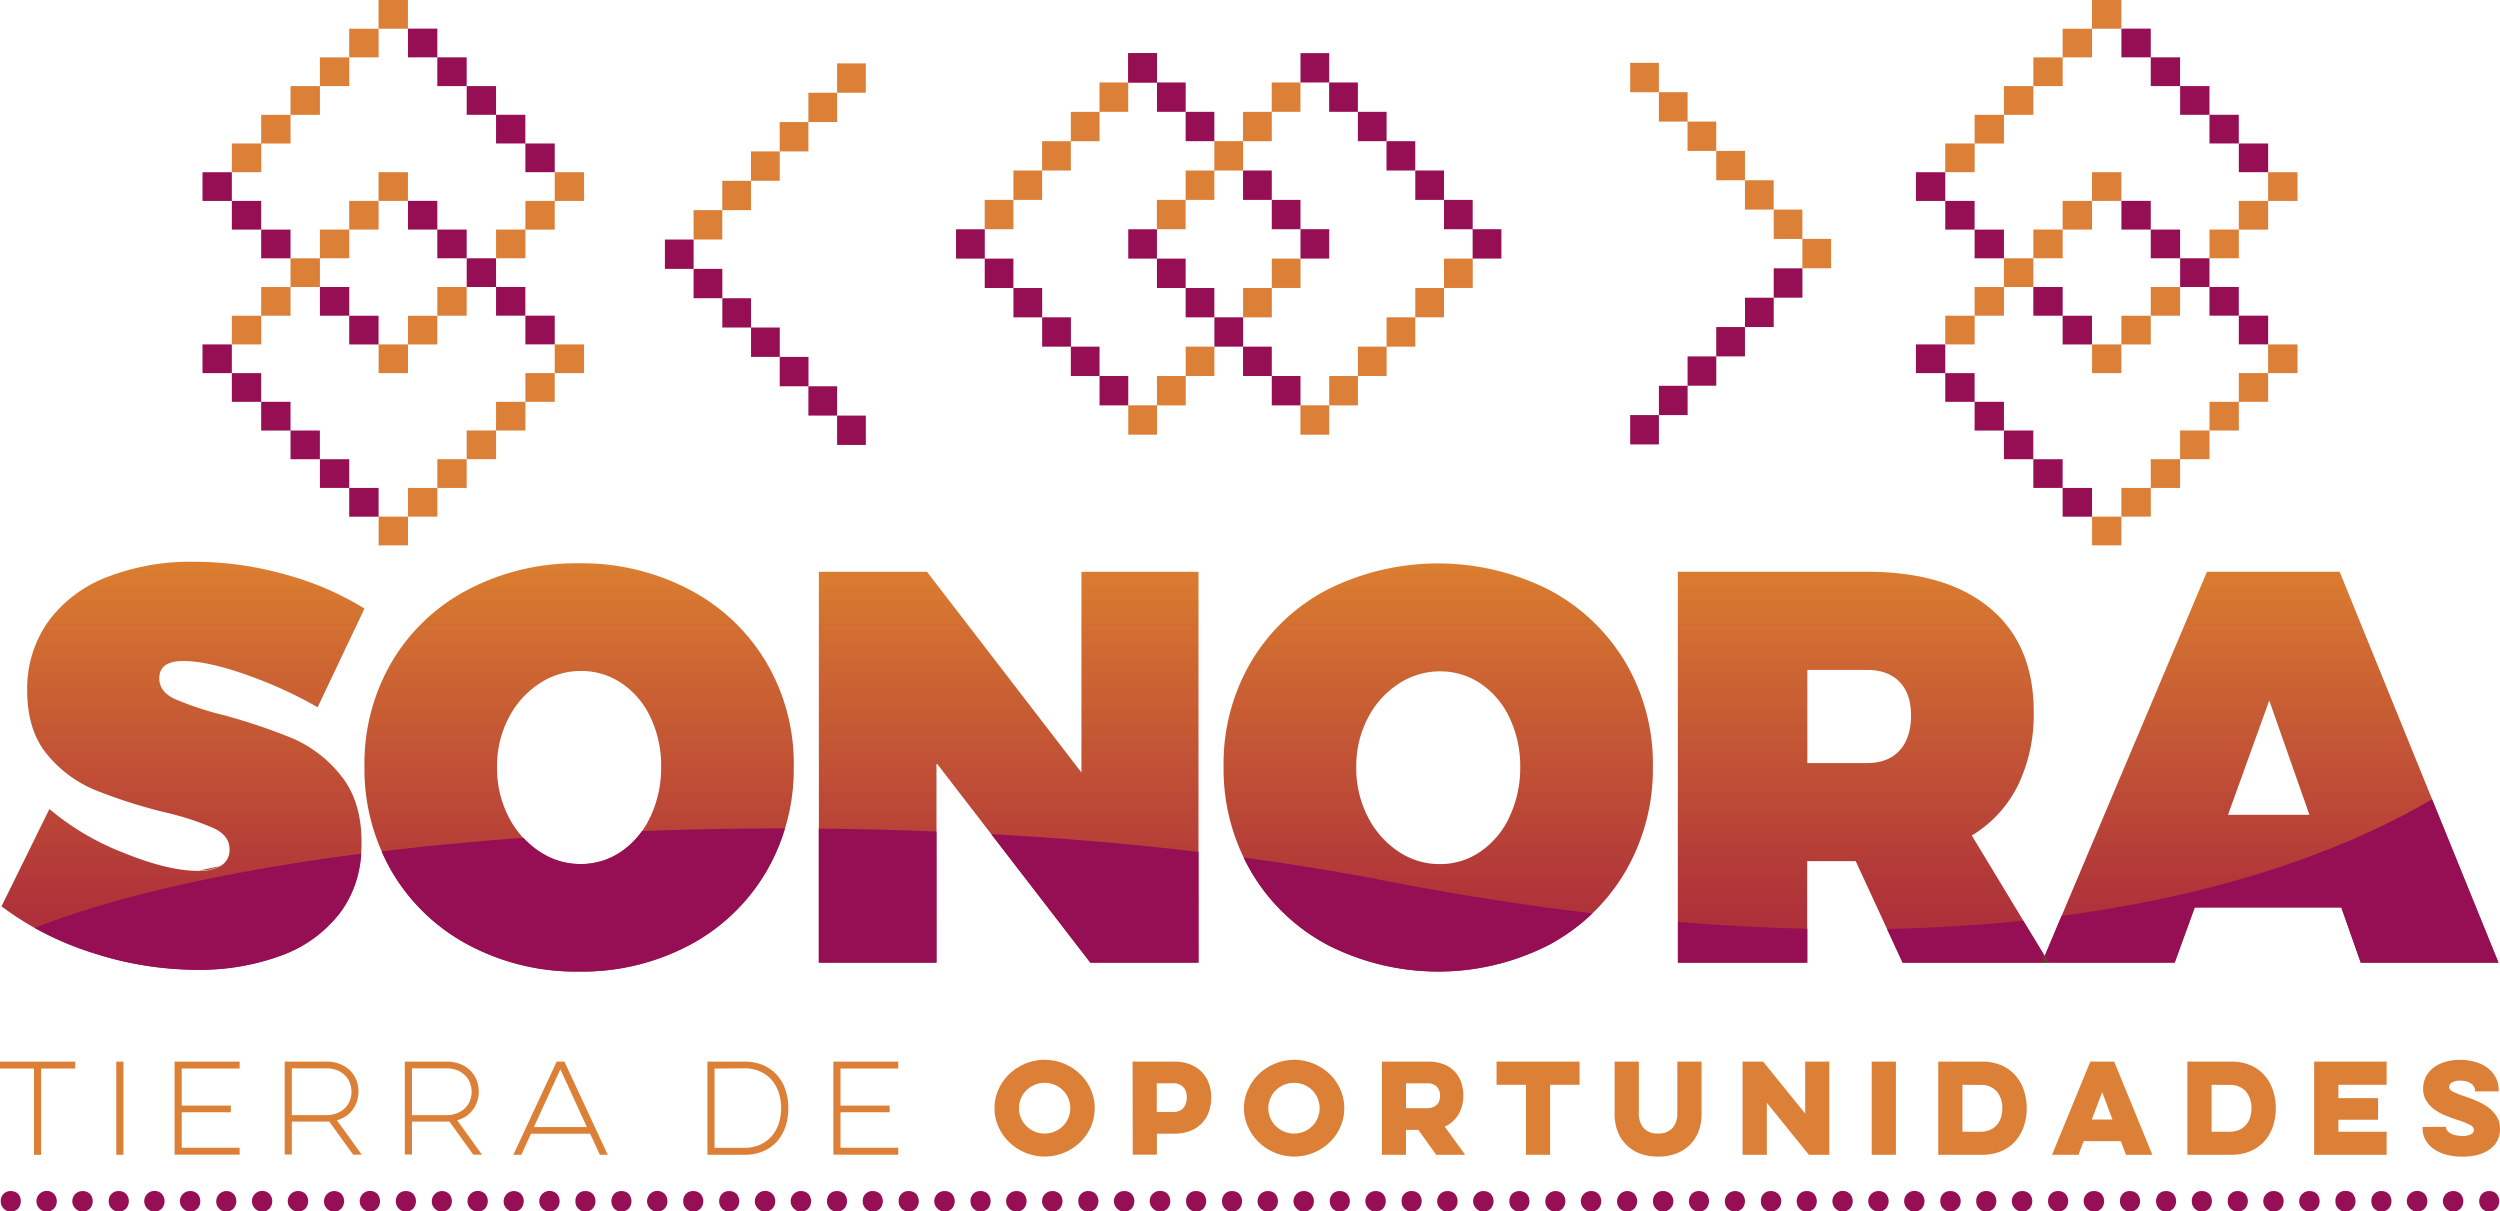 <svg id="Img" xmlns="http://www.w3.org/2000/svg" xmlns:xlink="http://www.w3.org/1999/xlink" viewBox="0 0 594.7 288.17"><defs><style>.cls-1{fill:#5c3f2e;}.cls-2{fill:url(#Degradado_sin_nombre_10);}.cls-3{fill:url(#Degradado_sin_nombre_24);}.cls-4{fill:url(#Degradado_sin_nombre_24-2);}.cls-5{fill:url(#Degradado_sin_nombre_24-3);}.cls-6{fill:url(#Degradado_sin_nombre_24-4);}.cls-7{fill:url(#Degradado_sin_nombre_24-5);}.cls-8{fill:url(#Degradado_sin_nombre_24-6);}.cls-9{fill:#b11219;}.cls-10{fill:#dc7f37;}.cls-11{fill:#960e53;}.cls-12{fill:#9f5029;}</style><linearGradient id="Degradado_sin_nombre_10" x1="486.54" y1="234.81" x2="486.54" y2="129.51" gradientUnits="userSpaceOnUse"><stop offset="0" stop-color="#9f5029"/><stop offset="0.19" stop-color="#a55629" stop-opacity="0.99"/><stop offset="0.43" stop-color="#b56829" stop-opacity="0.98"/><stop offset="0.68" stop-color="#d18629" stop-opacity="0.95"/><stop offset="0.95" stop-color="#f7af29" stop-opacity="0.91"/><stop offset="1" stop-color="#ffb729" stop-opacity="0.9"/></linearGradient><linearGradient id="Degradado_sin_nombre_24" x1="239.95" y1="237.6" x2="239.95" y2="132.31" gradientUnits="userSpaceOnUse"><stop offset="0" stop-color="#a6243c"/><stop offset="0.26" stop-color="#b03335" stop-opacity="0.98"/><stop offset="0.75" stop-color="#c95a23" stop-opacity="0.93"/><stop offset="1" stop-color="#d87218" stop-opacity="0.9"/></linearGradient><linearGradient id="Degradado_sin_nombre_24-2" x1="342.13" y1="237.6" x2="342.13" y2="132.31" xlink:href="#Degradado_sin_nombre_24"/><linearGradient id="Degradado_sin_nombre_24-3" x1="442.77" y1="237.6" x2="442.77" y2="132.31" xlink:href="#Degradado_sin_nombre_24"/><linearGradient id="Degradado_sin_nombre_24-4" x1="43.53" y1="237.6" x2="43.53" y2="132.31" xlink:href="#Degradado_sin_nombre_24"/><linearGradient id="Degradado_sin_nombre_24-5" x1="137.76" y1="237.6" x2="137.76" y2="132.31" xlink:href="#Degradado_sin_nombre_24"/><linearGradient id="Degradado_sin_nombre_24-6" x1="540.36" y1="237.6" x2="540.36" y2="132.31" xlink:href="#Degradado_sin_nombre_24"/></defs><polygon class="cls-1" points="485.72 228.99 487.35 228.99 486.39 227.4 485.72 228.99"/><polygon class="cls-2" points="485.72 228.99 487.35 228.99 486.39 227.4 485.72 228.99"/><polygon class="cls-3" points="257.25 183.76 220.51 136.02 194.79 136.02 194.79 228.99 222.77 228.99 222.77 181.51 259.37 228.99 285.1 228.99 285.1 136.02 257.25 136.02 257.25 183.76"/><path class="cls-4" d="M368.39,140.26a58.71,58.71,0,0,0-52.52-.06,45.39,45.39,0,0,0-18.23,17.17,47.61,47.61,0,0,0-6.57,24.93,48.32,48.32,0,0,0,6.57,25.07,46.11,46.11,0,0,0,18.23,17.44,57.88,57.88,0,0,0,52.52,0,46.24,46.24,0,0,0,18.23-17.44,48.42,48.42,0,0,0,6.57-25.07,47.47,47.47,0,0,0-6.57-24.8A46.1,46.1,0,0,0,368.39,140.26Zm-9.29,54a20.35,20.35,0,0,1-6.89,8.29,16.82,16.82,0,0,1-9.68,3,17.47,17.47,0,0,1-9.89-3,21.71,21.71,0,0,1-7.29-8.29,25.1,25.1,0,0,1-2.72-11.73,24.68,24.68,0,0,1,2.72-11.67,21.38,21.38,0,0,1,7.29-8.16,17.78,17.78,0,0,1,9.89-3,17.13,17.13,0,0,1,9.68,2.91,20,20,0,0,1,6.89,8.16,26.71,26.71,0,0,1,2.53,11.74A27.17,27.17,0,0,1,359.1,194.24Z"/><path class="cls-5" d="M469.05,198.75A28.92,28.92,0,0,0,480,186.88a38.68,38.68,0,0,0,3.78-17.57q0-15.92-10.35-24.6T444.12,136h-45v93h30.78V204.85h11.53L452.6,229h33.12l.67-1.59Zm-17.18-20.23q-2.72,3-7.75,3H429.93V159.36h14.19q5,0,7.75,2.85t2.72,8C454.59,173.77,453.68,176.54,451.87,178.52Z"/><path class="cls-6" d="M69.66,175.67a141.51,141.51,0,0,0-16.51-5.57,73.68,73.68,0,0,1-11.61-3.84q-3.65-1.72-3.65-4.91,0-4.11,5.71-4.11t15.12,3.31a103,103,0,0,1,16.84,7.69L86.7,144.77a71,71,0,0,0-18.76-8.09,79.76,79.76,0,0,0-21.69-3.05,54.8,54.8,0,0,0-20.95,3.71A30.91,30.91,0,0,0,11.37,148a27.49,27.49,0,0,0-4.9,16.25q0,9.54,4.77,15.25a29.18,29.18,0,0,0,11.34,8.42A124.27,124.27,0,0,0,39,193.18,67.75,67.75,0,0,1,50.83,197c2.52,1.19,3.77,2.85,3.77,5a4.3,4.3,0,0,1-2,3.91,10,10,0,0,1-5.44,1.26q-7.17,0-17.77-4.31a62.31,62.31,0,0,1-17.64-10.41L.36,215.6a71.38,71.38,0,0,0,21.69,11.07,80.74,80.74,0,0,0,24.86,4,56.15,56.15,0,0,0,19.76-3.31A30.88,30.88,0,0,0,80.8,217.25Q86,210.43,86,200.34q0-9.81-4.91-15.85A29.72,29.72,0,0,0,69.66,175.67Z"/><path class="cls-7" d="M164,140.26A55,55,0,0,0,137.76,134a55.22,55.22,0,0,0-26.26,6.17,45.55,45.55,0,0,0-18.24,17.17A47.8,47.8,0,0,0,86.7,182.3a48.5,48.5,0,0,0,6.56,25.07,46.26,46.26,0,0,0,18.24,17.44,54.37,54.37,0,0,0,26.26,6.3,54.43,54.43,0,0,0,26.26-6.3,46.17,46.17,0,0,0,18.23-17.44,48.42,48.42,0,0,0,6.57-25.07,47.47,47.47,0,0,0-6.57-24.8A46,46,0,0,0,164,140.26Zm-9.28,54a20.37,20.37,0,0,1-6.9,8.29,16.82,16.82,0,0,1-9.68,3,17.41,17.41,0,0,1-9.88-3,21.65,21.65,0,0,1-7.3-8.29,25.1,25.1,0,0,1-2.72-11.73A24.68,24.68,0,0,1,121,170.77a21.33,21.33,0,0,1,7.3-8.16,17.73,17.73,0,0,1,9.88-3,17.13,17.13,0,0,1,9.68,2.91,20,20,0,0,1,6.9,8.16,26.85,26.85,0,0,1,2.51,11.74A27.3,27.3,0,0,1,154.74,194.24Z"/><path class="cls-8" d="M525,136,486.39,227.4l1,1.59h29.94l4.77-13.13h34.88L561.58,229h32.76l-37.79-93Zm5,57.82,9.81-27.19,9.55,27.19Z"/><rect class="cls-9" x="268.38" y="12.64" width="6.83" height="6.98"/><polygon class="cls-10" points="83.08 13.65 90.06 13.65 90.06 6.83 97.04 6.83 97.04 0 90.05 0 90.05 6.83 83.07 6.83 83.07 13.65 76.1 13.65 76.1 20.48 83.08 20.48 83.08 13.65"/><polygon class="cls-10" points="62.14 34.14 69.11 34.14 69.11 27.32 76.1 27.32 76.1 20.48 69.11 20.48 69.11 27.31 62.13 27.31 62.13 34.13 55.15 34.13 55.15 40.96 62.14 40.96 62.14 34.14"/><rect class="cls-10" x="97.05" y="75.11" width="6.98" height="6.83"/><rect class="cls-10" x="104.03" y="68.27" width="6.98" height="6.83"/><polygon class="cls-10" points="131.96 47.79 124.98 47.79 124.98 54.61 118 54.61 118 61.44 124.98 61.44 124.98 54.62 131.96 54.62 131.96 47.8 138.94 47.8 138.94 40.97 131.96 40.97 131.96 47.79"/><rect class="cls-10" x="90.07" y="81.93" width="6.98" height="6.83"/><rect class="cls-10" x="76.1" y="54.61" width="6.98" height="6.83"/><polygon class="cls-10" points="69.11 68.28 62.13 68.28 62.13 75.1 69.11 75.1 69.11 68.28 76.1 68.28 76.1 61.45 69.11 61.45 69.11 68.28"/><rect class="cls-10" x="55.15" y="75.1" width="6.99" height="6.83"/><polygon class="cls-10" points="97.04 47.79 97.04 40.96 90.05 40.96 90.05 47.79 83.07 47.79 83.07 54.61 90.06 54.61 90.06 47.79 97.04 47.79"/><polygon class="cls-10" points="104.03 116.07 97.05 116.07 97.05 122.9 104.04 122.9 104.04 116.07 111.01 116.07 111.01 109.24 104.03 109.24 104.03 116.07"/><polygon class="cls-10" points="131.96 88.75 124.98 88.75 124.98 95.58 118 95.58 118 102.4 111.01 102.4 111.01 109.23 118 109.23 118 102.41 124.98 102.41 124.98 95.58 131.96 95.58 131.96 88.76 138.94 88.76 138.94 81.93 131.96 81.93 131.96 88.75"/><rect class="cls-10" x="90.07" y="122.89" width="6.98" height="6.84"/><polygon class="cls-10" points="490.67 13.65 497.65 13.65 497.65 6.83 504.63 6.83 504.63 0 497.64 0 497.64 6.83 490.66 6.83 490.66 13.65 483.69 13.65 483.69 20.48 490.67 20.48 490.67 13.65"/><polygon class="cls-10" points="469.73 34.14 476.7 34.14 476.7 27.32 483.69 27.32 483.69 20.48 476.7 20.48 476.7 27.31 469.72 27.31 469.72 34.13 462.74 34.13 462.74 40.96 469.73 40.96 469.73 34.14"/><rect class="cls-10" x="504.64" y="75.11" width="6.98" height="6.83"/><rect class="cls-10" x="511.62" y="68.27" width="6.98" height="6.83"/><polygon class="cls-10" points="539.54 40.97 539.54 47.79 532.57 47.79 532.57 54.61 525.59 54.61 525.59 61.44 532.57 61.44 532.57 54.62 539.54 54.62 539.54 47.8 546.53 47.8 546.53 40.97 539.54 40.97"/><rect class="cls-10" x="497.66" y="81.93" width="6.98" height="6.83"/><rect class="cls-10" x="483.69" y="54.61" width="6.98" height="6.83"/><polygon class="cls-10" points="476.7 68.28 469.72 68.28 469.72 75.1 476.7 75.1 476.7 68.28 483.69 68.28 483.69 61.45 476.7 61.45 476.7 68.28"/><rect class="cls-10" x="462.74" y="75.1" width="6.99" height="6.83"/><polygon class="cls-10" points="504.63 47.79 504.63 40.96 497.64 40.96 497.64 47.79 490.66 47.79 490.66 54.61 497.65 54.61 497.65 47.79 504.63 47.79"/><polygon class="cls-10" points="511.62 116.07 504.64 116.07 504.64 122.9 511.63 122.9 511.63 116.07 518.6 116.07 518.6 109.24 511.62 109.24 511.62 116.07"/><polygon class="cls-10" points="539.54 88.75 532.57 88.75 532.57 95.58 525.59 95.58 525.59 102.4 518.6 102.4 518.6 109.23 525.59 109.23 525.59 102.41 532.57 102.41 532.57 95.58 539.54 95.58 539.54 88.76 546.53 88.76 546.53 81.93 539.54 81.93 539.54 88.75"/><rect class="cls-10" x="497.66" y="122.89" width="6.98" height="6.84"/><rect class="cls-10" x="164.99" y="49.99" width="6.83" height="6.98"/><rect class="cls-10" x="171.82" y="43.01" width="6.83" height="6.98"/><rect class="cls-10" x="185.47" y="29.04" width="6.83" height="6.98"/><rect class="cls-10" x="178.65" y="36.02" width="6.83" height="6.98"/><polygon class="cls-10" points="199.13 22.06 192.3 22.06 192.3 29.03 199.13 29.03 199.13 22.06 205.96 22.06 205.96 15.08 199.13 15.08 199.13 22.06"/><polygon class="cls-10" points="428.75 49.86 421.93 49.86 421.93 56.84 428.75 56.84 428.75 63.82 435.58 63.82 435.58 56.83 428.75 56.83 428.75 49.86"/><polygon class="cls-10" points="415.09 35.9 408.26 35.9 408.26 28.92 401.44 28.92 401.44 21.93 394.62 21.93 394.62 14.95 387.79 14.95 387.79 21.94 394.62 21.94 394.62 28.92 401.43 28.92 401.43 35.9 408.26 35.9 408.26 42.88 415.09 42.88 415.09 49.86 421.92 49.86 421.92 42.88 415.09 42.88 415.09 35.9"/><rect class="cls-10" x="234.24" y="47.55" width="6.83" height="6.98"/><rect class="cls-10" x="254.73" y="26.61" width="6.83" height="6.98"/><polygon class="cls-10" points="247.9 40.56 241.07 40.56 241.07 47.55 247.9 47.55 247.9 40.56 254.73 40.56 254.73 33.59 247.9 33.59 247.9 40.56"/><rect class="cls-10" x="261.55" y="19.62" width="6.83" height="6.98"/><rect class="cls-10" x="302.54" y="61.52" width="6.83" height="6.98"/><rect class="cls-10" x="295.71" y="68.51" width="6.83" height="6.98"/><rect class="cls-10" x="282.05" y="82.46" width="6.83" height="6.98"/><polygon class="cls-10" points="275.22 96.43 275.21 96.43 275.21 96.42 268.39 96.42 268.39 103.4 268.4 103.4 275.21 103.4 275.23 103.4 275.23 96.43 282.06 96.43 282.06 89.45 275.22 89.45 275.22 96.43"/><rect class="cls-10" x="275.2" y="47.55" width="6.83" height="6.98"/><polygon class="cls-10" points="302.53 33.59 302.53 26.61 295.69 26.61 295.69 33.58 288.87 33.58 288.87 33.59 288.87 40.56 282.04 40.56 282.04 47.55 288.87 47.55 288.87 40.56 295.7 40.56 295.7 33.59 295.7 33.59 302.53 33.59"/><rect class="cls-10" x="302.52" y="19.62" width="6.83" height="6.98"/><rect class="cls-10" x="343.5" y="61.52" width="6.83" height="6.98"/><polygon class="cls-10" points="336.67 75.48 329.84 75.48 329.84 82.46 323.01 82.46 323.01 89.44 329.85 89.44 329.85 82.46 336.67 82.46 336.67 75.48 343.5 75.48 343.5 68.51 336.67 68.51 336.67 75.48"/><polygon class="cls-10" points="316.19 96.43 316.18 96.43 316.18 96.42 309.35 96.42 309.35 103.4 309.36 103.4 316.18 103.4 316.2 103.4 316.2 96.43 323.02 96.43 323.02 89.45 316.19 89.45 316.19 96.43"/><polygon class="cls-11" points="104.03 6.81 97.05 6.81 97.05 13.64 104.03 13.64 104.03 20.48 111.01 20.48 111.01 13.64 104.03 13.64 104.03 6.81"/><polygon class="cls-11" points="118 20.48 111.02 20.48 111.02 27.31 118 27.31 118 34.13 124.97 34.13 124.97 27.3 118 27.3 118 20.48"/><rect class="cls-11" x="124.98" y="34.13" width="6.98" height="6.83"/><rect class="cls-11" x="83.07" y="75.11" width="6.98" height="6.83"/><rect class="cls-11" x="76.1" y="68.27" width="6.98" height="6.83"/><polygon class="cls-11" points="55.15 54.62 62.13 54.62 62.13 61.45 69.11 61.45 69.11 54.62 62.13 54.62 62.13 47.79 55.15 47.79 55.15 40.97 48.17 40.97 48.17 47.8 55.15 47.8 55.15 54.62"/><rect class="cls-11" x="97.05" y="47.78" width="6.98" height="6.83"/><rect class="cls-11" x="104.03" y="54.61" width="6.98" height="6.83"/><polygon class="cls-11" points="118 61.44 111.02 61.44 111.02 68.27 118 68.27 118 75.09 124.97 75.09 124.97 68.26 118 68.26 118 61.44"/><rect class="cls-11" x="124.98" y="75.09" width="6.98" height="6.83"/><polygon class="cls-11" points="83.07 109.24 76.1 109.24 76.1 116.07 83.07 116.07 83.07 122.91 90.06 122.91 90.06 116.07 83.07 116.07 83.07 109.24"/><polygon class="cls-11" points="69.11 95.58 62.13 95.58 62.13 88.76 55.15 88.76 55.15 81.93 48.17 81.93 48.17 88.76 55.15 88.76 55.15 95.59 62.13 95.59 62.13 102.42 69.11 102.42 69.11 109.24 76.09 109.24 76.09 102.41 69.11 102.41 69.11 95.58"/><polygon class="cls-11" points="511.62 6.81 504.64 6.81 504.64 13.64 511.62 13.64 511.62 20.48 518.6 20.48 518.6 13.64 511.62 13.64 511.62 6.81"/><polygon class="cls-11" points="525.59 20.48 518.61 20.48 518.61 27.31 525.59 27.31 525.59 34.13 532.56 34.13 532.56 27.3 525.59 27.3 525.59 20.48"/><rect class="cls-11" x="532.57" y="34.13" width="6.98" height="6.83"/><rect class="cls-11" x="490.66" y="75.11" width="6.98" height="6.83"/><rect class="cls-11" x="483.69" y="68.27" width="6.98" height="6.83"/><polygon class="cls-11" points="462.74 54.62 469.72 54.62 469.72 61.45 476.7 61.45 476.7 54.62 469.72 54.62 469.72 47.79 462.74 47.79 462.74 40.97 455.76 40.97 455.76 47.8 462.74 47.8 462.74 54.62"/><rect class="cls-11" x="504.64" y="47.78" width="6.98" height="6.83"/><rect class="cls-11" x="511.62" y="54.61" width="6.98" height="6.83"/><polygon class="cls-11" points="525.59 61.44 518.61 61.44 518.61 68.27 525.59 68.27 525.59 75.09 532.56 75.09 532.56 68.26 525.59 68.26 525.59 61.44"/><rect class="cls-11" x="532.57" y="75.09" width="6.98" height="6.83"/><polygon class="cls-11" points="490.66 109.24 483.69 109.24 483.69 116.07 490.66 116.07 490.66 122.91 497.65 122.91 497.65 116.07 490.66 116.07 490.66 109.24"/><polygon class="cls-11" points="476.7 95.58 469.72 95.58 469.72 88.76 462.74 88.76 462.74 81.93 455.76 81.93 455.76 88.76 462.74 88.76 462.74 95.59 469.72 95.59 469.72 102.42 476.7 102.42 476.7 109.24 483.68 109.24 483.68 102.41 476.7 102.41 476.7 95.58"/><polygon class="cls-11" points="199.13 91.89 192.32 91.89 192.32 84.9 185.49 84.9 185.49 77.91 178.66 77.91 178.66 70.94 171.83 70.94 171.83 77.91 178.66 77.91 178.66 84.9 185.48 84.9 185.48 91.89 192.3 91.89 192.3 98.86 199.13 98.86 199.13 105.84 205.96 105.84 205.96 98.86 199.13 98.86 199.13 91.89"/><polygon class="cls-11" points="165 56.98 158.17 56.98 158.17 63.96 164.99 63.96 164.99 70.94 171.83 70.94 171.83 63.96 165 63.96 165 56.98"/><rect class="cls-11" x="421.93" y="63.83" width="6.83" height="6.98"/><rect class="cls-11" x="415.1" y="70.82" width="6.83" height="6.98"/><polygon class="cls-11" points="408.26 84.78 401.44 84.78 401.44 91.75 408.27 91.75 408.27 84.78 415.09 84.78 415.09 77.8 408.26 77.8 408.26 84.78"/><polygon class="cls-11" points="394.62 98.74 387.79 98.74 387.79 105.72 394.62 105.72 394.62 98.74 401.45 98.74 401.45 91.77 394.62 91.77 394.62 98.74"/><rect class="cls-11" x="241.08" y="68.51" width="6.83" height="6.98"/><polygon class="cls-11" points="261.56 82.46 254.75 82.46 254.75 75.48 247.91 75.48 247.91 82.46 254.73 82.46 254.73 89.45 261.56 89.45 261.56 96.43 268.39 96.43 268.39 89.44 261.56 89.44 261.56 82.46"/><polygon class="cls-11" points="234.26 54.54 227.42 54.54 227.42 61.52 234.25 61.52 234.25 68.51 241.07 68.51 241.07 61.52 234.26 61.52 234.26 54.54"/><polygon class="cls-11" points="309.36 47.55 302.53 47.55 302.53 54.53 309.36 54.53 309.36 61.51 316.19 61.51 316.19 54.52 309.36 54.52 309.36 47.55"/><rect class="cls-11" x="295.7" y="40.56" width="6.83" height="6.99"/><polygon class="cls-11" points="282.05 19.62 275.22 19.62 275.22 12.64 268.39 12.64 268.39 19.62 275.22 19.62 275.22 26.6 282.04 26.6 282.04 33.58 288.87 33.58 288.87 26.6 282.05 26.6 282.05 19.62"/><rect class="cls-11" x="282.04" y="68.51" width="6.83" height="6.98"/><polygon class="cls-11" points="295.71 75.48 288.88 75.48 288.88 82.46 295.7 82.46 295.7 89.45 302.53 89.45 302.53 82.46 295.71 82.46 295.71 75.48"/><rect class="cls-11" x="302.53" y="89.44" width="6.83" height="6.99"/><polygon class="cls-11" points="275.21 54.54 268.39 54.54 268.39 61.52 275.21 61.52 275.21 68.51 282.04 68.51 282.04 61.52 275.21 61.52 275.21 54.54"/><polygon class="cls-11" points="350.32 47.55 343.5 47.55 343.5 40.56 336.67 40.56 336.67 47.55 343.5 47.55 343.5 54.53 350.31 54.53 350.31 61.51 357.15 61.51 357.15 54.52 350.32 54.52 350.32 47.55"/><polygon class="cls-11" points="329.84 33.58 329.84 26.6 323.01 26.6 323.01 19.62 316.19 19.62 316.19 12.64 309.36 12.64 309.36 19.62 316.18 19.62 316.18 26.6 323.01 26.6 323.01 33.58 329.84 33.58"/><rect class="cls-11" x="329.82" y="33.58" width="6.84" height="6.98"/><path class="cls-10" d="M0,252.54H17.9v1.65H9.79V274.7H8.09V254.19H0Z"/><path class="cls-10" d="M29.36,252.54V274.7h-1.7V252.54Z"/><path class="cls-10" d="M41.53,252.54H57v1.65H43.23V263H54.91v1.59H43.23v8.44H57v1.65H41.53Z"/><path class="cls-10" d="M77.62,252.54a8.67,8.67,0,0,1,3.24.57,7,7,0,0,1,2.4,1.54,6.65,6.65,0,0,1,1.5,2.28,7.18,7.18,0,0,1,.52,2.74,7.29,7.29,0,0,1-.35,2.24,7.13,7.13,0,0,1-1,2,6.5,6.5,0,0,1-1.6,1.58,7.72,7.72,0,0,1-2.18,1l5.9,8.18H84l-5.67-7.87a2,2,0,0,1-.34,0H69.42v7.84h-1.7V252.54Zm-8.2,1.59v11.14h8.14a7,7,0,0,0,2.6-.46,5.8,5.8,0,0,0,1.9-1.22,5,5,0,0,0,1.16-1.78,5.93,5.93,0,0,0,0-4.23,5.09,5.09,0,0,0-1.16-1.77,5.82,5.82,0,0,0-1.9-1.23,7,7,0,0,0-2.6-.45Z"/><path class="cls-10" d="M106.23,252.54a8.67,8.67,0,0,1,3.24.57,7,7,0,0,1,2.4,1.54,7,7,0,0,1,1.5,2.28,7.38,7.38,0,0,1,.52,2.74,7.29,7.29,0,0,1-.35,2.24,7.13,7.13,0,0,1-1,2,6.67,6.67,0,0,1-1.6,1.58,7.65,7.65,0,0,1-2.19,1l5.9,8.18h-2.07l-5.67-7.87a2,2,0,0,1-.34,0H98v7.84h-1.7V252.54ZM98,254.13v11.14h8.14a6.88,6.88,0,0,0,2.59-.46,5.6,5.6,0,0,0,1.9-1.22,4.93,4.93,0,0,0,1.17-1.78,5.93,5.93,0,0,0,0-4.23,5,5,0,0,0-1.17-1.77,5.62,5.62,0,0,0-1.9-1.23,6.89,6.89,0,0,0-2.59-.45Z"/><path class="cls-10" d="M134.26,252.54l10.31,22.16H142.7l-2.31-5h-14.1l-2.27,5h-1.9l10.3-22.16ZM127,268.11h12.61l-6.31-13.75Z"/><path class="cls-10" d="M168.28,252.54h8.78a11.21,11.21,0,0,1,4.52.86,9.48,9.48,0,0,1,3.27,2.36,10.26,10.26,0,0,1,2,3.51,13.63,13.63,0,0,1,.68,4.35,13.78,13.78,0,0,1-.68,4.36,10.12,10.12,0,0,1-2,3.52,9.18,9.18,0,0,1-3.27,2.34,11.21,11.21,0,0,1-4.52.86h-8.78Zm1.7,1.65v18.86h7a9.12,9.12,0,0,0,3.77-.73,7.88,7.88,0,0,0,2.77-2,8.65,8.65,0,0,0,1.71-3,12.12,12.12,0,0,0,0-7.47,8.61,8.61,0,0,0-1.71-3,7.9,7.9,0,0,0-2.77-2,9.29,9.29,0,0,0-3.77-.72Z"/><path class="cls-10" d="M198.24,252.54h15.43v1.65H199.94V263h11.69v1.59H199.94v8.44h13.73v1.65H198.24Z"/><path class="cls-10" d="M236.58,263.62a10.78,10.78,0,0,1,.95-4.48,11.77,11.77,0,0,1,2.57-3.65,12.52,12.52,0,0,1,3.8-2.47,12.11,12.11,0,0,1,9.21,0,12.28,12.28,0,0,1,3.8,2.47,11.42,11.42,0,0,1,2.56,3.65,11.12,11.12,0,0,1,0,8.95,11.42,11.42,0,0,1-2.56,3.65,12.11,12.11,0,0,1-3.8,2.47,12.11,12.11,0,0,1-9.21,0,12.34,12.34,0,0,1-3.8-2.47,11.77,11.77,0,0,1-2.57-3.65A10.7,10.7,0,0,1,236.58,263.62Zm5.81,0a5.89,5.89,0,0,0,.48,2.36,5.76,5.76,0,0,0,1.31,1.91,6.19,6.19,0,0,0,8.65,0,6.19,6.19,0,0,0,1.29-1.91,6,6,0,0,0,0-4.72,6.12,6.12,0,0,0-1.29-1.92,6.25,6.25,0,0,0-1.93-1.28,6.16,6.16,0,0,0-2.41-.47,6.07,6.07,0,0,0-2.37.47,6.3,6.3,0,0,0-1.94,1.28,5.7,5.7,0,0,0-1.31,1.92A5.86,5.86,0,0,0,242.39,263.62Z"/><path class="cls-10" d="M269.42,252.54h9.9a10.07,10.07,0,0,1,3.9.69,7.9,7.9,0,0,1,2.75,1.88,7.48,7.48,0,0,1,1.62,2.71,9.62,9.62,0,0,1,.54,3.21,10.15,10.15,0,0,1-.54,3.33A7.52,7.52,0,0,1,286,267.1a7.88,7.88,0,0,1-2.75,1.87,9.88,9.88,0,0,1-3.9.7h-4.15v5h-5.75Zm5.75,5.17v6.79H279a3,3,0,0,0,2.56-1,3.94,3.94,0,0,0,.75-2.46,4.79,4.79,0,0,0-.17-1.26,2.82,2.82,0,0,0-.58-1.08,2.63,2.63,0,0,0-1-.74,3.88,3.88,0,0,0-1.53-.27Z"/><path class="cls-10" d="M295.9,263.62a10.63,10.63,0,0,1,1-4.48,11.77,11.77,0,0,1,2.57-3.65,12.4,12.4,0,0,1,3.8-2.47,12.11,12.11,0,0,1,9.21,0,12.28,12.28,0,0,1,3.8,2.47,11.58,11.58,0,0,1,2.56,3.65,11.12,11.12,0,0,1,0,8.95,11.58,11.58,0,0,1-2.56,3.65,12.11,12.11,0,0,1-3.8,2.47,12.11,12.11,0,0,1-9.21,0,12.22,12.22,0,0,1-3.8-2.47,11.77,11.77,0,0,1-2.57-3.65A10.55,10.55,0,0,1,295.9,263.62Zm5.81,0a6,6,0,0,0,1.78,4.27,6.29,6.29,0,0,0,1.95,1.28,6.07,6.07,0,0,0,2.37.47,6.16,6.16,0,0,0,2.41-.47,6,6,0,0,0,3.22-3.19,6.16,6.16,0,0,0,0-4.72,6,6,0,0,0-1.3-1.92,6.06,6.06,0,0,0-4.33-1.75,6.07,6.07,0,0,0-2.37.47,6.47,6.47,0,0,0-1.95,1.28,6,6,0,0,0-1.78,4.28Z"/><path class="cls-10" d="M339.7,252.54a9.86,9.86,0,0,1,3.74.64,7.2,7.2,0,0,1,2.62,1.74,7.09,7.09,0,0,1,1.54,2.59,9.49,9.49,0,0,1,.5,3.12,9.61,9.61,0,0,1-.27,2.28A7.71,7.71,0,0,1,347,265a7.26,7.26,0,0,1-3.34,3l4.87,6.71h-6.88l-4.26-5.94h-2.94v5.94h-5.72V252.54Zm-5.24,5.17v5.91h4.92a4,4,0,0,0,1.47-.24,2.69,2.69,0,0,0,1-.64,2.54,2.54,0,0,0,.55-.94,3.78,3.78,0,0,0,.17-1.11,3.19,3.19,0,0,0-.72-2.13,3,3,0,0,0-2.45-.85Z"/><path class="cls-10" d="M356,252.54h19.74v5.51h-7V274.7H363V258.05h-7Z"/><path class="cls-10" d="M404.77,252.54V265a11.51,11.51,0,0,1-.67,4,9,9,0,0,1-2,3.21,9.12,9.12,0,0,1-3.24,2.14,11.71,11.71,0,0,1-4.43.78,11.84,11.84,0,0,1-4.46-.78,9,9,0,0,1-3.22-2.14,8.93,8.93,0,0,1-2-3.21,11.75,11.75,0,0,1-.66-4V252.54h5.75v12.13a5.32,5.32,0,0,0,1.16,3.69,4.33,4.33,0,0,0,3.39,1.28,4.43,4.43,0,0,0,3.44-1.28,5.27,5.27,0,0,0,1.17-3.69V252.54Z"/><path class="cls-10" d="M414.53,274.7V252.54h4.89l10,12.38V252.54h5.73V274.7H430.3l-10-12.36V274.7Z"/><path class="cls-10" d="M451,252.54V274.7h-5.76V252.54Z"/><path class="cls-10" d="M461.07,252.54h10.42a11.37,11.37,0,0,1,4.62.88,9.37,9.37,0,0,1,3.32,2.4,10.27,10.27,0,0,1,2,3.54,13.3,13.3,0,0,1,.68,4.26,13.48,13.48,0,0,1-.68,4.29,10.18,10.18,0,0,1-2,3.52,9.47,9.47,0,0,1-3.32,2.39,11.54,11.54,0,0,1-4.62.88H461.07Zm5.76,5.51v11.16h4.23a5.71,5.71,0,0,0,2.27-.41,4.5,4.5,0,0,0,1.64-1.15,4.82,4.82,0,0,0,1-1.76,7.07,7.07,0,0,0,.34-2.27,6,6,0,0,0-1.33-4,4.89,4.89,0,0,0-3.91-1.53Z"/><path class="cls-10" d="M502.92,252.54,512,274.7h-6.27l-1.24-3.24h-8.83l-1.24,3.24h-6.28l9.1-22.16Zm-2.85,7.27-2.48,6.51h4.93Z"/><path class="cls-10" d="M520.33,252.54h10.42a11.37,11.37,0,0,1,4.62.88,9.37,9.37,0,0,1,3.32,2.4,10.27,10.27,0,0,1,2,3.54,13.3,13.3,0,0,1,.68,4.26,13.48,13.48,0,0,1-.68,4.29,10.18,10.18,0,0,1-2,3.52,9.47,9.47,0,0,1-3.32,2.39,11.54,11.54,0,0,1-4.62.88H520.33Zm5.76,5.51v11.16h4.23a5.71,5.71,0,0,0,2.27-.41,4.5,4.5,0,0,0,1.64-1.15,4.82,4.82,0,0,0,1-1.76,7.07,7.07,0,0,0,.34-2.27,6,6,0,0,0-1.33-4,4.89,4.89,0,0,0-3.91-1.53Z"/><path class="cls-10" d="M550.49,252.54h17.24v5.51H556.25v3.18h9.44v5.14h-9.44v2.84h11.48v5.49H550.49Z"/><path class="cls-10" d="M581.86,268.05v.14a1.28,1.28,0,0,0,.23.67,2.41,2.41,0,0,0,.69.65,4.32,4.32,0,0,0,1.18.5,6.55,6.55,0,0,0,1.7.2,4.08,4.08,0,0,0,2.23-.44,1.19,1.19,0,0,0,.62-.93,1.46,1.46,0,0,0-.89-1.22,17,17,0,0,0-2.94-1.19c-.9-.28-1.83-.62-2.8-1a12.76,12.76,0,0,1-2.66-1.43,7.33,7.33,0,0,1-2-2.08,5.23,5.23,0,0,1-.8-2.92,6.21,6.21,0,0,1,.65-2.86,6.38,6.38,0,0,1,1.82-2.16,8.77,8.77,0,0,1,2.77-1.38,12.42,12.42,0,0,1,3.54-.48,12.81,12.81,0,0,1,3.64.5,8.89,8.89,0,0,1,2.91,1.43,7,7,0,0,1,1.93,2.26,6.2,6.2,0,0,1,.7,3v.31h-5.61v-.2a1.85,1.85,0,0,0-.21-.82,2.45,2.45,0,0,0-.65-.77,3.65,3.65,0,0,0-1.08-.55,4.92,4.92,0,0,0-1.51-.21,3.54,3.54,0,0,0-2.1.47,1.28,1.28,0,0,0-.64,1c0,.44.29.81.85,1.11a22,22,0,0,0,2.87,1.14c.76.26,1.64.59,2.62,1a13.88,13.88,0,0,1,2.74,1.47,8.33,8.33,0,0,1,2.16,2.19,5.37,5.37,0,0,1,.88,3.11,5.74,5.74,0,0,1-2.55,4.92,8.88,8.88,0,0,1-2.82,1.25,14.16,14.16,0,0,1-3.55.42,15,15,0,0,1-3.76-.45,9.57,9.57,0,0,1-3-1.32,6.43,6.43,0,0,1-2-2.15,5.71,5.71,0,0,1-.74-2.9v-.25Z"/><path class="cls-11" d="M4.31,284a2.67,2.67,0,0,1,0,3.49,2.35,2.35,0,0,1-1.74.71,2.25,2.25,0,0,1-1.71-.71,2.39,2.39,0,0,1-.68-1.75A2.36,2.36,0,0,1,.84,284a2.37,2.37,0,0,1,1.73-.67,2.44,2.44,0,0,1,1.74.67"/><path class="cls-11" d="M12.85,284a2.64,2.64,0,0,1,0,3.49,2.31,2.31,0,0,1-1.73.71,2.28,2.28,0,0,1-1.72-.71A2.45,2.45,0,0,1,12.85,284"/><path class="cls-11" d="M21.4,284a2.64,2.64,0,0,1,0,3.49,2.33,2.33,0,0,1-1.73.71,2.28,2.28,0,0,1-1.72-.71,2.41,2.41,0,0,1,1.72-4.16,2.42,2.42,0,0,1,1.73.67"/><path class="cls-11" d="M30,284a2.67,2.67,0,0,1,0,3.49,2.35,2.35,0,0,1-1.74.71,2.25,2.25,0,0,1-1.71-.71,2.39,2.39,0,0,1-.68-1.75,2.28,2.28,0,0,1,2.39-2.41A2.44,2.44,0,0,1,30,284"/><path class="cls-11" d="M38.49,284a2.64,2.64,0,0,1,0,3.49,2.31,2.31,0,0,1-1.73.71,2.28,2.28,0,0,1-1.72-.71A2.45,2.45,0,0,1,38.49,284"/><path class="cls-11" d="M47,284a2.67,2.67,0,0,1,0,3.49,2.35,2.35,0,0,1-1.73.71,2.25,2.25,0,0,1-1.72-.71,2.41,2.41,0,0,1,1.72-4.16A2.43,2.43,0,0,1,47,284"/><path class="cls-11" d="M55.56,284a2.64,2.64,0,0,1,0,3.49,2.31,2.31,0,0,1-1.73.71,2.24,2.24,0,0,1-1.71-.71,2.35,2.35,0,0,1-.68-1.75A2.44,2.44,0,0,1,55.56,284"/><path class="cls-11" d="M64.11,284a2.67,2.67,0,0,1,0,3.49,2.31,2.31,0,0,1-1.73.71,2.28,2.28,0,0,1-1.72-.71A2.45,2.45,0,0,1,64.11,284"/><path class="cls-11" d="M72.66,284a2.67,2.67,0,0,1,0,3.49,2.35,2.35,0,0,1-1.73.71,2.25,2.25,0,0,1-1.72-.71,2.41,2.41,0,0,1,1.72-4.16,2.43,2.43,0,0,1,1.73.67"/><path class="cls-11" d="M81.2,284a2.64,2.64,0,0,1,0,3.49,2.31,2.31,0,0,1-1.73.71,2.24,2.24,0,0,1-1.71-.71,2.35,2.35,0,0,1-.68-1.75A2.44,2.44,0,0,1,81.2,284"/><path class="cls-11" d="M89.75,284a2.67,2.67,0,0,1,0,3.49,2.31,2.31,0,0,1-1.73.71,2.28,2.28,0,0,1-1.72-.71A2.45,2.45,0,0,1,89.75,284"/><path class="cls-11" d="M98.3,284a2.67,2.67,0,0,1,0,3.49,2.35,2.35,0,0,1-1.73.71,2.25,2.25,0,0,1-1.72-.71,2.35,2.35,0,0,1-.68-1.75,2.4,2.4,0,0,1,.66-1.74,2.38,2.38,0,0,1,1.74-.67,2.43,2.43,0,0,1,1.73.67"/><path class="cls-11" d="M106.84,284a2.64,2.64,0,0,1,0,3.49,2.31,2.31,0,0,1-1.73.71,2.24,2.24,0,0,1-1.71-.71,2.35,2.35,0,0,1-.68-1.75,2.44,2.44,0,0,1,4.12-1.74"/><path class="cls-11" d="M115.39,284a2.67,2.67,0,0,1,0,3.49,2.31,2.31,0,0,1-1.73.71,2.28,2.28,0,0,1-1.72-.71,2.45,2.45,0,0,1,3.45-3.49"/><path class="cls-11" d="M123.94,284a2.67,2.67,0,0,1,0,3.49,2.35,2.35,0,0,1-1.73.71,2.25,2.25,0,0,1-1.72-.71,2.35,2.35,0,0,1-.68-1.75,2.45,2.45,0,0,1,4.13-1.74"/><path class="cls-11" d="M132.46,284a2.64,2.64,0,0,1,0,3.49,2.31,2.31,0,0,1-1.73.71,2.28,2.28,0,0,1-1.72-.71,2.45,2.45,0,0,1,3.45-3.49"/><path class="cls-11" d="M141,284a2.67,2.67,0,0,1,0,3.49,2.33,2.33,0,0,1-1.73.71,2.26,2.26,0,0,1-1.72-.71,2.34,2.34,0,0,1-.67-1.75,2.39,2.39,0,0,1,.65-1.74,2.36,2.36,0,0,1,1.74-.67A2.42,2.42,0,0,1,141,284"/><path class="cls-11" d="M149.56,284a2.67,2.67,0,0,1,0,3.49,2.35,2.35,0,0,1-1.74.71,2.29,2.29,0,0,1-1.72-.71,2.62,2.62,0,0,1,0-3.49,2.35,2.35,0,0,1,1.73-.67,2.44,2.44,0,0,1,1.74.67"/><path class="cls-11" d="M158.1,284a2.4,2.4,0,0,1,.66,1.74,2.38,2.38,0,0,1-.66,1.75,2.31,2.31,0,0,1-1.73.71,2.26,2.26,0,0,1-1.72-.71A2.45,2.45,0,0,1,158.1,284"/><path class="cls-11" d="M166.65,284a2.67,2.67,0,0,1,0,3.49,2.34,2.34,0,0,1-1.74.71,2.25,2.25,0,0,1-1.71-.71,2.35,2.35,0,0,1-.68-1.75,2.4,2.4,0,0,1,.66-1.74,2.35,2.35,0,0,1,1.73-.67,2.42,2.42,0,0,1,1.74.67"/><path class="cls-11" d="M175.2,284a2.67,2.67,0,0,1,0,3.49,2.35,2.35,0,0,1-1.74.71,2.29,2.29,0,0,1-1.72-.71,2.62,2.62,0,0,1,0-3.49,2.34,2.34,0,0,1,1.73-.67,2.44,2.44,0,0,1,1.74.67"/><path class="cls-11" d="M183.74,284a2.4,2.4,0,0,1,.66,1.74,2.38,2.38,0,0,1-.66,1.75,2.31,2.31,0,0,1-1.73.71,2.26,2.26,0,0,1-1.72-.71,2.45,2.45,0,0,1,3.45-3.49"/><path class="cls-11" d="M192.29,284a2.67,2.67,0,0,1,0,3.49,2.34,2.34,0,0,1-1.74.71,2.25,2.25,0,0,1-1.71-.71,2.41,2.41,0,0,1,1.71-4.16,2.42,2.42,0,0,1,1.74.67"/><path class="cls-11" d="M200.84,284a2.43,2.43,0,0,1,.64,1.74,2.4,2.4,0,0,1-.64,1.75,2.35,2.35,0,0,1-1.74.71,2.28,2.28,0,0,1-1.72-.71,2.62,2.62,0,0,1,0-3.49,2.34,2.34,0,0,1,1.73-.67,2.44,2.44,0,0,1,1.74.67"/><path class="cls-11" d="M209.36,284a2.67,2.67,0,0,1,0,3.49,2.33,2.33,0,0,1-1.73.71,2.28,2.28,0,0,1-1.72-.71,2.39,2.39,0,0,1-.68-1.75,2.28,2.28,0,0,1,2.4-2.41,2.42,2.42,0,0,1,1.73.67"/><path class="cls-11" d="M217.91,284a2.67,2.67,0,0,1,0,3.49,2.35,2.35,0,0,1-1.73.71,2.25,2.25,0,0,1-1.72-.71,2.35,2.35,0,0,1-.68-1.75,2.27,2.27,0,0,1,2.4-2.41,2.43,2.43,0,0,1,1.73.67"/><path class="cls-11" d="M226.45,284a2.64,2.64,0,0,1,0,3.49,2.33,2.33,0,0,1-1.73.71,2.28,2.28,0,0,1-1.72-.71,2.41,2.41,0,0,1,1.72-4.16,2.42,2.42,0,0,1,1.73.67"/><path class="cls-11" d="M235,284a2.67,2.67,0,0,1,0,3.49,2.33,2.33,0,0,1-1.73.71,2.28,2.28,0,0,1-1.72-.71,2.39,2.39,0,0,1-.68-1.75,2.28,2.28,0,0,1,2.4-2.41A2.42,2.42,0,0,1,235,284"/><path class="cls-11" d="M243.55,284a2.67,2.67,0,0,1,0,3.49,2.35,2.35,0,0,1-1.73.71,2.28,2.28,0,0,1-1.73-.71,2.41,2.41,0,0,1,1.73-4.16,2.43,2.43,0,0,1,1.73.67"/><path class="cls-11" d="M252.09,284a2.64,2.64,0,0,1,0,3.49,2.33,2.33,0,0,1-1.73.71,2.28,2.28,0,0,1-1.72-.71,2.41,2.41,0,0,1,1.72-4.16,2.42,2.42,0,0,1,1.73.67"/><path class="cls-11" d="M260.64,284a2.67,2.67,0,0,1,0,3.49,2.33,2.33,0,0,1-1.73.71,2.28,2.28,0,0,1-1.72-.71,2.39,2.39,0,0,1-.68-1.75,2.28,2.28,0,0,1,2.4-2.41,2.42,2.42,0,0,1,1.73.67"/><path class="cls-11" d="M269.19,284a2.67,2.67,0,0,1,0,3.49,2.35,2.35,0,0,1-1.73.71,2.28,2.28,0,0,1-1.73-.71,2.41,2.41,0,0,1,1.73-4.16,2.43,2.43,0,0,1,1.73.67"/><path class="cls-11" d="M277.73,284a2.64,2.64,0,0,1,0,3.49,2.33,2.33,0,0,1-1.73.71,2.28,2.28,0,0,1-1.72-.71A2.41,2.41,0,0,1,276,283.3a2.42,2.42,0,0,1,1.73.67"/><path class="cls-11" d="M286.28,284a2.67,2.67,0,0,1,0,3.49,2.35,2.35,0,0,1-1.73.71,2.26,2.26,0,0,1-1.72-.71,2.39,2.39,0,0,1-.68-1.75,2.28,2.28,0,0,1,2.4-2.41,2.43,2.43,0,0,1,1.73.67"/><path class="cls-11" d="M294.81,284a2.67,2.67,0,0,1,0,3.49,2.35,2.35,0,0,1-1.74.71,2.28,2.28,0,0,1-1.72-.71,2.62,2.62,0,0,1,0-3.49,2.34,2.34,0,0,1,1.73-.67,2.44,2.44,0,0,1,1.74.67"/><path class="cls-11" d="M303.35,284a2.67,2.67,0,0,1,0,3.49,2.33,2.33,0,0,1-1.73.71,2.26,2.26,0,0,1-1.72-.71,2.41,2.41,0,0,1,1.72-4.16,2.42,2.42,0,0,1,1.73.67"/><path class="cls-11" d="M311.9,284a2.67,2.67,0,0,1,0,3.49,2.35,2.35,0,0,1-1.74.71,2.25,2.25,0,0,1-1.71-.71,2.41,2.41,0,0,1,1.71-4.16,2.44,2.44,0,0,1,1.74.67"/><path class="cls-11" d="M320.45,284a2.67,2.67,0,0,1,0,3.49,2.35,2.35,0,0,1-1.74.71,2.28,2.28,0,0,1-1.72-.71,2.62,2.62,0,0,1,0-3.49,2.34,2.34,0,0,1,1.73-.67,2.44,2.44,0,0,1,1.74.67"/><path class="cls-11" d="M329,284a2.67,2.67,0,0,1,0,3.49,2.35,2.35,0,0,1-1.73.71,2.25,2.25,0,0,1-1.72-.71,2.41,2.41,0,0,1,1.72-4.16A2.43,2.43,0,0,1,329,284"/><path class="cls-11" d="M337.54,284a2.67,2.67,0,0,1,0,3.49,2.35,2.35,0,0,1-1.73.71,2.25,2.25,0,0,1-1.72-.71,2.39,2.39,0,0,1-.68-1.75,2.28,2.28,0,0,1,2.4-2.41,2.43,2.43,0,0,1,1.73.67"/><path class="cls-11" d="M346.09,284a2.7,2.7,0,0,1,0,3.49,2.35,2.35,0,0,1-1.74.71,2.28,2.28,0,0,1-1.72-.71,2.41,2.41,0,0,1,1.72-4.16,2.44,2.44,0,0,1,1.74.67"/><path class="cls-11" d="M354.63,284a2.67,2.67,0,0,1,0,3.49,2.35,2.35,0,0,1-1.73.71,2.25,2.25,0,0,1-1.72-.71,2.41,2.41,0,0,1,1.72-4.16,2.43,2.43,0,0,1,1.73.67"/><path class="cls-11" d="M363.17,284a2.64,2.64,0,0,1,0,3.49,2.31,2.31,0,0,1-1.73.71,2.28,2.28,0,0,1-1.72-.71,2.38,2.38,0,0,1-.67-1.75,2.44,2.44,0,0,1,.65-1.74,2.58,2.58,0,0,1,3.47,0"/><path class="cls-11" d="M371.72,284a2.67,2.67,0,0,1,0,3.49,2.31,2.31,0,0,1-1.73.71,2.24,2.24,0,0,1-1.71-.71,2.35,2.35,0,0,1-.68-1.75,2.44,2.44,0,0,1,4.12-1.74"/><path class="cls-11" d="M380.25,284a2.67,2.67,0,0,1,0,3.49,2.35,2.35,0,0,1-1.73.71,2.25,2.25,0,0,1-1.72-.71,2.41,2.41,0,0,1,1.72-4.16,2.43,2.43,0,0,1,1.73.67"/><path class="cls-11" d="M388.79,284a2.64,2.64,0,0,1,0,3.49,2.45,2.45,0,0,1-3.45,0,2.42,2.42,0,0,1-.67-1.75,2.44,2.44,0,0,1,4.12-1.74"/><path class="cls-11" d="M397.34,284a2.46,2.46,0,0,1-1.73,4.2,2.28,2.28,0,0,1-1.72-.71,2.38,2.38,0,0,1-.67-1.75,2.27,2.27,0,0,1,2.39-2.41,2.42,2.42,0,0,1,1.73.67"/><path class="cls-11" d="M405.89,284a2.67,2.67,0,0,1,0,3.49,2.35,2.35,0,0,1-1.74.71,2.28,2.28,0,0,1-1.72-.71,2.62,2.62,0,0,1,0-3.49,2.35,2.35,0,0,1,1.73-.67,2.44,2.44,0,0,1,1.74.67"/><path class="cls-11" d="M414.43,284a2.64,2.64,0,0,1,0,3.49,2.45,2.45,0,0,1-3.45,0,2.42,2.42,0,0,1-.67-1.75,2.44,2.44,0,0,1,4.12-1.74"/><path class="cls-11" d="M423,284a2.46,2.46,0,0,1-1.73,4.2,2.28,2.28,0,0,1-1.72-.71,2.38,2.38,0,0,1-.67-1.75,2.27,2.27,0,0,1,2.39-2.41A2.42,2.42,0,0,1,423,284"/><path class="cls-11" d="M431.53,284a2.67,2.67,0,0,1,0,3.49,2.35,2.35,0,0,1-1.74.71,2.28,2.28,0,0,1-1.72-.71,2.62,2.62,0,0,1,0-3.49,2.34,2.34,0,0,1,1.73-.67,2.44,2.44,0,0,1,1.74.67"/><path class="cls-11" d="M440.07,284a2.64,2.64,0,0,1,0,3.49,2.31,2.31,0,0,1-1.73.71,2.28,2.28,0,0,1-1.72-.71,2.45,2.45,0,0,1,3.45-3.49"/><path class="cls-11" d="M448.62,284a2.67,2.67,0,0,1,0,3.49,2.33,2.33,0,0,1-1.73.71,2.26,2.26,0,0,1-1.72-.71,2.41,2.41,0,0,1,1.72-4.16,2.42,2.42,0,0,1,1.73.67"/><path class="cls-11" d="M457.14,284a2.64,2.64,0,0,1,0,3.49,2.31,2.31,0,0,1-1.73.71,2.28,2.28,0,0,1-1.72-.71,2.45,2.45,0,0,1,3.45-3.49"/><path class="cls-11" d="M465.69,284a2.46,2.46,0,0,1-1.73,4.2,2.28,2.28,0,0,1-1.72-.71,2.39,2.39,0,0,1-.68-1.75,2.28,2.28,0,0,1,2.4-2.41,2.42,2.42,0,0,1,1.73.67"/><path class="cls-11" d="M474.24,284a2.67,2.67,0,0,1,0,3.49,2.35,2.35,0,0,1-1.73.71,2.25,2.25,0,0,1-1.72-.71,2.35,2.35,0,0,1-.68-1.75,2.27,2.27,0,0,1,2.4-2.41,2.43,2.43,0,0,1,1.73.67"/><path class="cls-11" d="M482.78,284a2.64,2.64,0,0,1,0,3.49,2.33,2.33,0,0,1-1.73.71,2.28,2.28,0,0,1-1.72-.71,2.41,2.41,0,0,1,1.72-4.16,2.42,2.42,0,0,1,1.73.67"/><path class="cls-11" d="M491.33,284a2.67,2.67,0,0,1,0,3.49,2.33,2.33,0,0,1-1.73.71,2.24,2.24,0,0,1-1.71-.71,2.32,2.32,0,0,1-.69-1.75,2.28,2.28,0,0,1,2.4-2.41,2.42,2.42,0,0,1,1.73.67"/><path class="cls-11" d="M499.88,284a2.67,2.67,0,0,1,0,3.49,2.35,2.35,0,0,1-1.73.71,2.25,2.25,0,0,1-1.72-.71,2.4,2.4,0,0,1,1.72-4.16,2.43,2.43,0,0,1,1.73.67"/><path class="cls-11" d="M508.42,284a2.64,2.64,0,0,1,0,3.49,2.33,2.33,0,0,1-1.73.71,2.28,2.28,0,0,1-1.72-.71,2.38,2.38,0,0,1-.67-1.75,2.27,2.27,0,0,1,2.39-2.41,2.42,2.42,0,0,1,1.73.67"/><path class="cls-11" d="M517,284a2.67,2.67,0,0,1,0,3.49,2.33,2.33,0,0,1-1.73.71,2.26,2.26,0,0,1-1.72-.71,2.61,2.61,0,0,1,0-3.49,2.38,2.38,0,0,1,1.74-.67A2.42,2.42,0,0,1,517,284"/><path class="cls-11" d="M525.52,284a2.67,2.67,0,0,1,0,3.49,2.35,2.35,0,0,1-1.73.71,2.3,2.3,0,0,1-1.73-.71,2.42,2.42,0,0,1-.67-1.75,2.27,2.27,0,0,1,2.4-2.41,2.43,2.43,0,0,1,1.73.67"/><path class="cls-11" d="M534.06,284a2.64,2.64,0,0,1,0,3.49,2.33,2.33,0,0,1-1.73.71,2.28,2.28,0,0,1-1.72-.71,2.38,2.38,0,0,1-.67-1.75,2.27,2.27,0,0,1,2.39-2.41,2.42,2.42,0,0,1,1.73.67"/><path class="cls-11" d="M542.59,284a2.67,2.67,0,0,1,0,3.49,2.33,2.33,0,0,1-1.73.71,2.26,2.26,0,0,1-1.72-.71,2.41,2.41,0,0,1,1.72-4.16,2.42,2.42,0,0,1,1.73.67"/><path class="cls-11" d="M551.14,284a2.67,2.67,0,0,1,0,3.49,2.35,2.35,0,0,1-1.74.71,2.29,2.29,0,0,1-1.72-.71,2.41,2.41,0,0,1,1.72-4.16,2.44,2.44,0,0,1,1.74.67"/><path class="cls-11" d="M559.68,284a2.67,2.67,0,0,1,0,3.49,2.35,2.35,0,0,1-1.73.71,2.26,2.26,0,0,1-1.72-.71,2.34,2.34,0,0,1-.67-1.75A2.27,2.27,0,0,1,558,283.3a2.43,2.43,0,0,1,1.73.67"/><path class="cls-11" d="M568.23,284a2.67,2.67,0,0,1,0,3.49,2.35,2.35,0,0,1-1.73.71,2.26,2.26,0,0,1-1.72-.71,2.39,2.39,0,0,1-.68-1.75,2.28,2.28,0,0,1,2.4-2.41,2.43,2.43,0,0,1,1.73.67"/><path class="cls-11" d="M576.78,284a2.7,2.7,0,0,1,0,3.49,2.35,2.35,0,0,1-1.74.71,2.29,2.29,0,0,1-1.72-.71A2.41,2.41,0,0,1,575,283.3a2.44,2.44,0,0,1,1.74.67"/><path class="cls-11" d="M585.32,284a2.67,2.67,0,0,1,0,3.49,2.35,2.35,0,0,1-1.73.71,2.26,2.26,0,0,1-1.72-.71,2.41,2.41,0,0,1,1.72-4.16,2.43,2.43,0,0,1,1.73.67"/><path class="cls-11" d="M593.87,284a2.67,2.67,0,0,1,0,3.49,2.33,2.33,0,0,1-1.73.71,2.26,2.26,0,0,1-1.72-.71,2.61,2.61,0,0,1,0-3.49,2.36,2.36,0,0,1,1.74-.67,2.42,2.42,0,0,1,1.73.67"/><polygon class="cls-1" points="485.72 228.99 487.35 228.99 486.39 227.4 485.72 228.99"/><path class="cls-12" d="M47.43,207.09a10.37,10.37,0,0,0,4.8-1.05Q49.8,206.55,47.43,207.09Z"/><path class="cls-11" d="M222.77,229V197.8c-9.31-.37-18.66-.6-28-.69V229Z"/><path class="cls-11" d="M259.37,229H285.1V202.65c-16-1.9-32.53-3.3-49.29-4.22Z"/><path class="cls-11" d="M315.87,224.81a57.88,57.88,0,0,0,52.52,0,48,48,0,0,0,10.42-7.54c-15.55-1.83-32.05-4.39-49.59-7.81-10.68-2.09-21.86-3.9-33.37-5.45.55,1.14,1.14,2.26,1.78,3.36A46.2,46.2,0,0,0,315.87,224.81Z"/><path class="cls-11" d="M452.6,229h33.12l.67-1.59L481.27,219c-10,1.05-20.81,1.75-32.38,2Z"/><path class="cls-11" d="M429.93,229v-8.06c-9.76-.21-20-.72-30.78-1.61V229Z"/><path class="cls-11" d="M46.91,230.71a56.15,56.15,0,0,0,19.76-3.31A30.88,30.88,0,0,0,80.8,217.25a25.94,25.94,0,0,0,5.13-14.18c-30.88,4-57.87,9.91-77.7,17.66a76.69,76.69,0,0,0,13.82,5.94A80.74,80.74,0,0,0,46.91,230.71Z"/><path class="cls-11" d="M111.5,224.81a54.37,54.37,0,0,0,26.26,6.3,54.43,54.43,0,0,0,26.26-6.3,46.23,46.23,0,0,0,22.7-27.74c-11.44,0-22.81.21-34,.63a19.43,19.43,0,0,1-4.87,4.83,16.82,16.82,0,0,1-9.68,3,17.41,17.41,0,0,1-9.88-3,20.71,20.71,0,0,1-3.77-3.22c-11.6.83-22.89,1.91-33.74,3.22a48.11,48.11,0,0,0,2.49,4.91A46.26,46.26,0,0,0,111.5,224.81Z"/><path class="cls-11" d="M487.35,229h29.94l4.77-13.13h34.88L561.58,229h32.76l-15.8-38.87c-16.46,9.69-44.76,22-88.13,27.75l-4,9.53Z"/></svg>